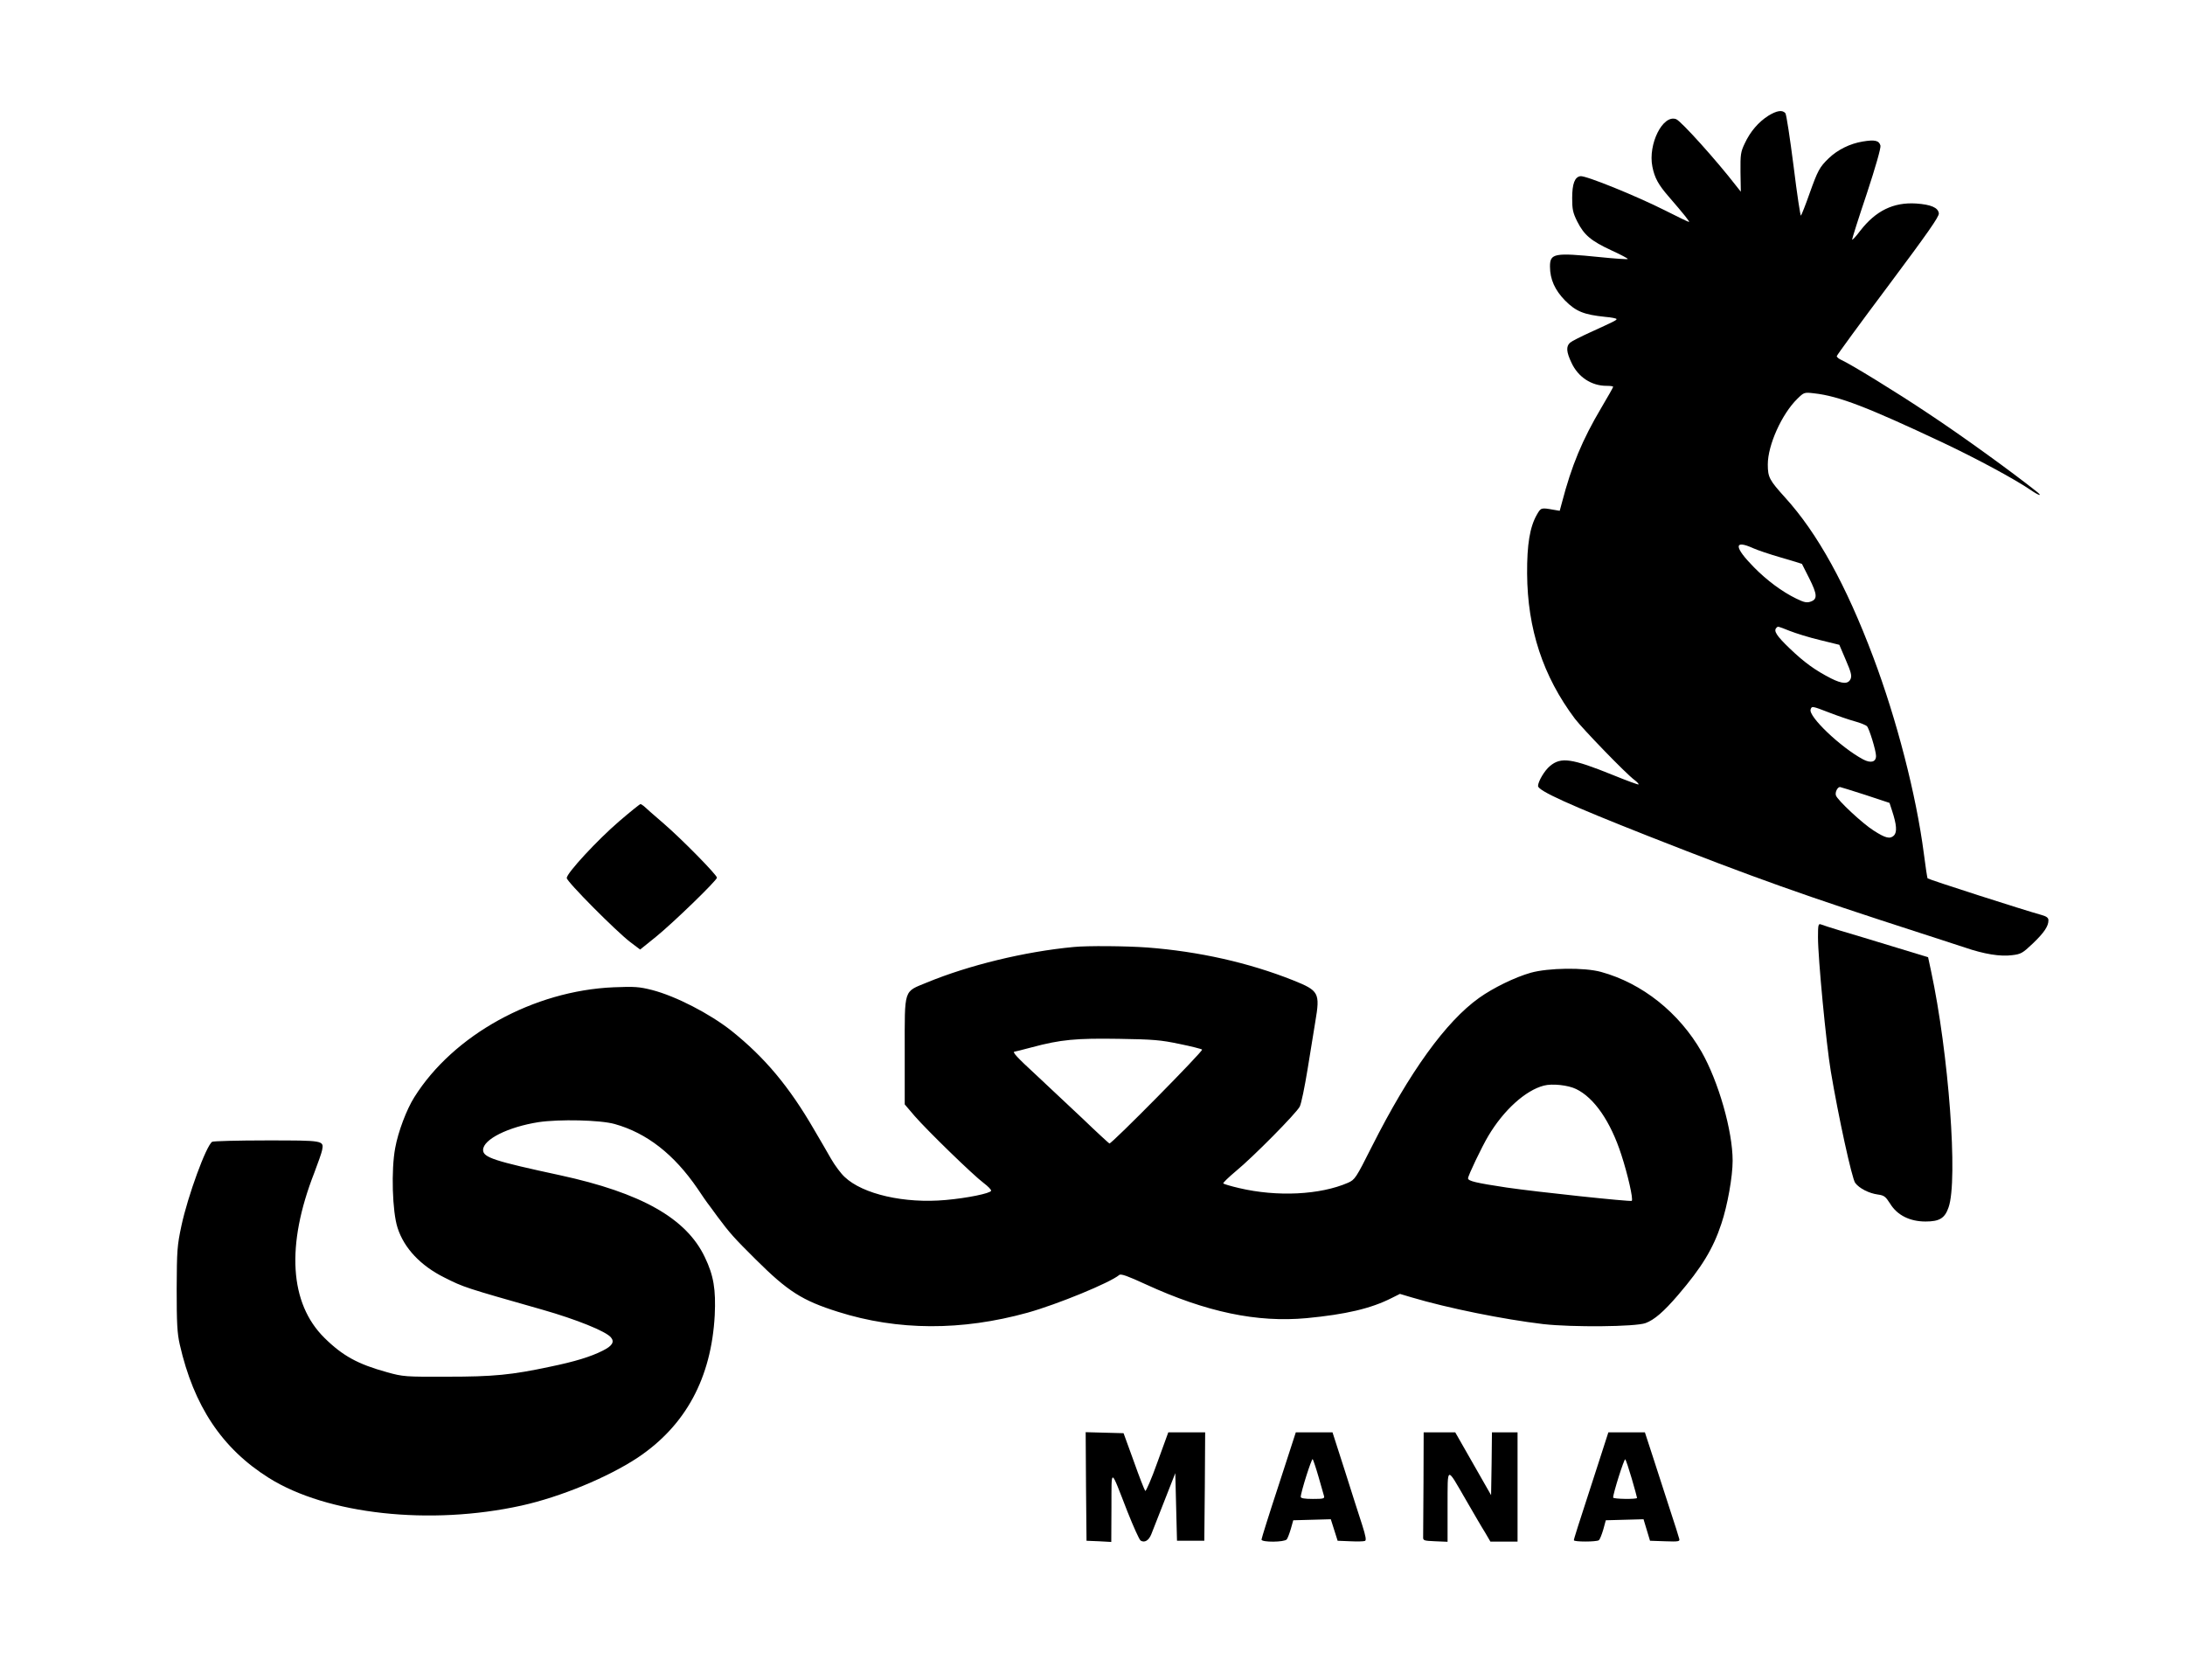 <?xml version="1.0" standalone="no"?>
<!DOCTYPE svg PUBLIC "-//W3C//DTD SVG 20010904//EN"
 "http://www.w3.org/TR/2001/REC-SVG-20010904/DTD/svg10.dtd">
<svg version="1.0" xmlns="http://www.w3.org/2000/svg"
 width="1280pt" height="984pt" viewBox="0 0 1280 984"
 preserveAspectRatio="xMidYMid meet">
<g transform="translate(0,984) scale(0.1,-0.1)"
fill="#000000" stroke="none">
<path d="M10359 9162 c-58 -37 -106 -93 -138 -162 -24 -50 -26 -65 -25 -169
l2 -114 -27 34 c-115 149 -324 381 -352 391 -78 29 -166 -147 -139 -279 13
-65 35 -105 95 -174 89 -103 126 -149 119 -149 -4 0 -68 31 -143 69 -165 83
-462 204 -493 199 -33 -5 -48 -44 -48 -129 0 -65 4 -85 30 -137 40 -79 80
-113 201 -169 55 -25 97 -48 95 -50 -2 -3 -76 2 -164 11 -267 27 -292 22 -292
-55 0 -75 29 -139 89 -200 64 -64 110 -82 234 -95 37 -3 67 -9 67 -13 0 -7
-15 -14 -155 -78 -55 -25 -108 -52 -117 -60 -25 -22 -22 -55 8 -118 39 -84
117 -135 205 -135 22 0 39 -2 39 -6 0 -3 -31 -58 -69 -122 -112 -189 -174
-338 -231 -556 l-13 -48 -36 6 c-73 13 -74 13 -98 -29 -41 -72 -58 -174 -57
-345 2 -324 93 -601 280 -850 45 -59 300 -323 348 -358 16 -12 27 -24 25 -27
-3 -2 -71 23 -152 56 -240 97 -303 106 -367 52 -32 -26 -70 -91 -70 -117 0
-28 189 -113 645 -293 620 -244 912 -348 1600 -570 94 -30 208 -68 255 -83
114 -39 208 -54 277 -45 52 6 62 12 121 68 67 64 92 102 92 136 0 15 -10 23
-42 32 -102 28 -656 206 -666 214 -2 2 -12 67 -22 146 -45 345 -159 785 -296
1149 -159 423 -327 727 -516 935 -93 103 -102 119 -102 195 0 113 82 295 173
384 39 38 40 39 99 32 144 -16 310 -80 752 -288 195 -92 424 -215 517 -279 45
-31 71 -39 37 -11 -143 114 -438 328 -641 462 -184 123 -448 285 -505 311 -16
7 -28 17 -28 23 1 6 136 191 301 411 230 308 299 406 297 425 -4 34 -46 52
-134 58 -132 8 -235 -42 -326 -159 -26 -35 -48 -58 -48 -52 0 6 38 127 86 269
52 158 83 267 80 281 -8 30 -33 36 -104 24 -74 -12 -147 -48 -199 -98 -54 -52
-64 -71 -113 -208 -23 -66 -46 -123 -50 -128 -3 -4 -23 126 -43 290 -21 163
-42 303 -48 310 -18 21 -51 15 -100 -15z m-89 -2533 c24 -11 98 -36 164 -55
66 -19 121 -36 122 -37 1 -1 20 -40 43 -85 47 -94 49 -122 8 -136 -22 -8 -38
-5 -85 18 -82 40 -170 105 -247 183 -117 119 -120 164 -5 112z m213 -484 c35
-14 115 -39 178 -54 l114 -28 38 -89 c31 -72 36 -92 28 -111 -14 -31 -48 -30
-114 3 -94 48 -156 93 -242 175 -78 75 -97 104 -78 122 9 9 5 10 76 -18z m233
-479 c49 -19 116 -42 149 -51 33 -9 65 -22 72 -29 13 -13 53 -143 53 -174 0
-36 -31 -44 -76 -20 -131 70 -323 253 -307 293 7 20 8 20 109 -19z m211 -482
l142 -47 15 -46 c27 -82 30 -125 11 -145 -23 -22 -49 -16 -119 29 -65 41 -213
179 -221 206 -6 18 9 49 24 49 3 0 70 -21 148 -46z"/>
<path d="M3628 5030 c-127 -109 -308 -304 -308 -333 0 -21 288 -311 373 -376
l57 -43 93 75 c100 81 357 330 357 346 0 16 -205 225 -313 318 -56 48 -108 94
-115 101 -7 6 -17 12 -20 12 -4 0 -60 -45 -124 -100z"/>
<path d="M10650 4350 c0 -123 48 -624 75 -785 44 -263 124 -629 143 -654 24
-32 81 -61 133 -68 37 -5 45 -12 72 -54 41 -67 115 -104 207 -104 82 0 113 19
135 83 56 159 1 902 -103 1386 l-17 79 -210 64 c-115 35 -253 77 -305 92 -52
16 -103 32 -112 36 -16 6 -18 -1 -18 -75z"/>
<path d="M6290 4293 c-288 -27 -615 -107 -860 -208 -138 -57 -130 -31 -130
-400 l0 -314 58 -68 c74 -85 342 -346 405 -393 25 -19 45 -39 43 -45 -4 -15
-140 -43 -266 -54 -241 -22 -486 34 -592 135 -21 19 -57 67 -80 107 -23 40
-66 115 -97 167 -148 256 -291 426 -486 582 -128 101 -326 203 -465 239 -75
19 -102 21 -225 16 -469 -20 -939 -279 -1168 -644 -45 -71 -95 -203 -112 -298
-24 -127 -17 -372 14 -467 38 -119 135 -222 274 -291 115 -58 119 -59 576
-189 196 -56 371 -126 400 -162 22 -26 8 -50 -49 -78 -69 -35 -164 -64 -305
-93 -229 -49 -335 -59 -605 -59 -245 -1 -259 0 -352 26 -171 47 -261 96 -368
202 -204 202 -225 542 -59 966 22 58 43 117 46 133 11 57 9 57 -326 57 -168 0
-312 -4 -318 -8 -35 -22 -143 -318 -180 -491 -25 -117 -27 -143 -28 -371 0
-201 3 -259 18 -325 82 -361 248 -610 522 -782 341 -214 945 -280 1480 -162
230 51 507 166 681 281 281 188 431 466 451 834 7 151 -6 232 -58 340 -108
228 -373 377 -848 480 -385 83 -451 104 -451 148 0 62 147 135 325 163 122 18
361 13 446 -11 189 -53 348 -178 485 -378 27 -40 52 -77 57 -83 4 -5 31 -41
59 -80 73 -98 97 -125 226 -253 188 -187 272 -240 481 -306 351 -111 724 -112
1111 -5 175 49 482 175 537 221 10 8 51 -7 155 -55 355 -163 652 -225 943
-198 229 22 376 56 498 118 l48 24 67 -20 c215 -64 538 -129 773 -157 169 -19
539 -16 599 6 51 19 106 66 190 164 139 162 206 272 254 418 36 107 66 276 66
369 0 175 -83 464 -182 638 -132 230 -348 402 -589 468 -98 27 -309 24 -412
-5 -92 -26 -219 -88 -302 -147 -195 -139 -408 -434 -629 -872 -93 -185 -99
-193 -139 -211 -163 -71 -415 -84 -639 -31 -48 11 -90 24 -92 27 -2 4 31 36
74 72 101 83 354 339 374 378 9 17 29 115 46 219 17 103 37 228 45 277 29 171
22 183 -130 244 -259 103 -552 169 -854 192 -126 9 -350 11 -431 3z m620 -568
c69 -14 128 -29 132 -33 8 -8 -531 -554 -543 -550 -4 2 -74 66 -155 144 -82
77 -206 194 -276 259 -111 102 -141 135 -124 135 2 0 47 11 99 25 171 46 261
54 512 50 201 -3 246 -7 355 -30z m2323 -264 c106 -51 202 -190 265 -385 37
-113 71 -261 61 -270 -7 -6 -555 52 -733 78 -179 27 -226 38 -226 54 0 16 81
185 118 247 90 152 218 268 326 296 49 13 142 3 189 -20z"/>
<path d="M6362 1133 l3 -318 73 -3 72 -4 1 204 c1 234 -9 237 94 -27 35 -88
69 -164 77 -169 23 -14 47 0 62 36 7 18 42 106 77 196 l64 163 5 -198 5 -198
80 0 80 0 3 318 2 317 -108 0 -108 0 -64 -176 c-34 -96 -67 -171 -71 -167 -4
4 -35 82 -67 173 l-60 165 -111 3 -111 3 2 -318z"/>
<path d="M7491 1142 c-56 -170 -101 -314 -101 -320 0 -17 134 -16 148 1 5 6
16 35 24 62 l14 50 110 3 110 3 20 -63 20 -63 74 -3 c40 -2 79 -1 86 2 9 3 5
27 -16 93 -16 48 -61 190 -101 316 l-73 227 -108 0 -107 0 -100 -308z m233 48
c15 -52 29 -103 32 -112 5 -16 -3 -18 -65 -18 -50 0 -71 4 -71 12 0 27 64 228
70 221 3 -4 19 -51 34 -103z"/>
<path d="M8339 1155 c-1 -162 -2 -305 -2 -317 -1 -22 3 -23 71 -26 l72 -3 0
208 c1 241 -9 238 110 33 43 -74 92 -159 110 -187 l31 -53 80 0 79 0 0 320 0
320 -75 0 -75 0 -2 -184 -3 -184 -105 184 -105 184 -92 0 -93 0 -1 -295z"/>
<path d="M9360 1258 c-123 -378 -140 -432 -140 -440 0 -10 131 -10 146 0 6 4
17 32 26 62 l15 55 110 3 111 3 19 -63 19 -63 88 -3 c81 -3 88 -1 83 15 -2 10
-27 88 -55 173 -28 85 -72 221 -98 303 l-48 147 -107 0 -107 0 -62 -192z m199
-79 c17 -59 31 -109 31 -113 0 -9 -140 -7 -140 2 -1 22 65 231 71 224 4 -4 21
-55 38 -113z"/>
</g>
</svg>
